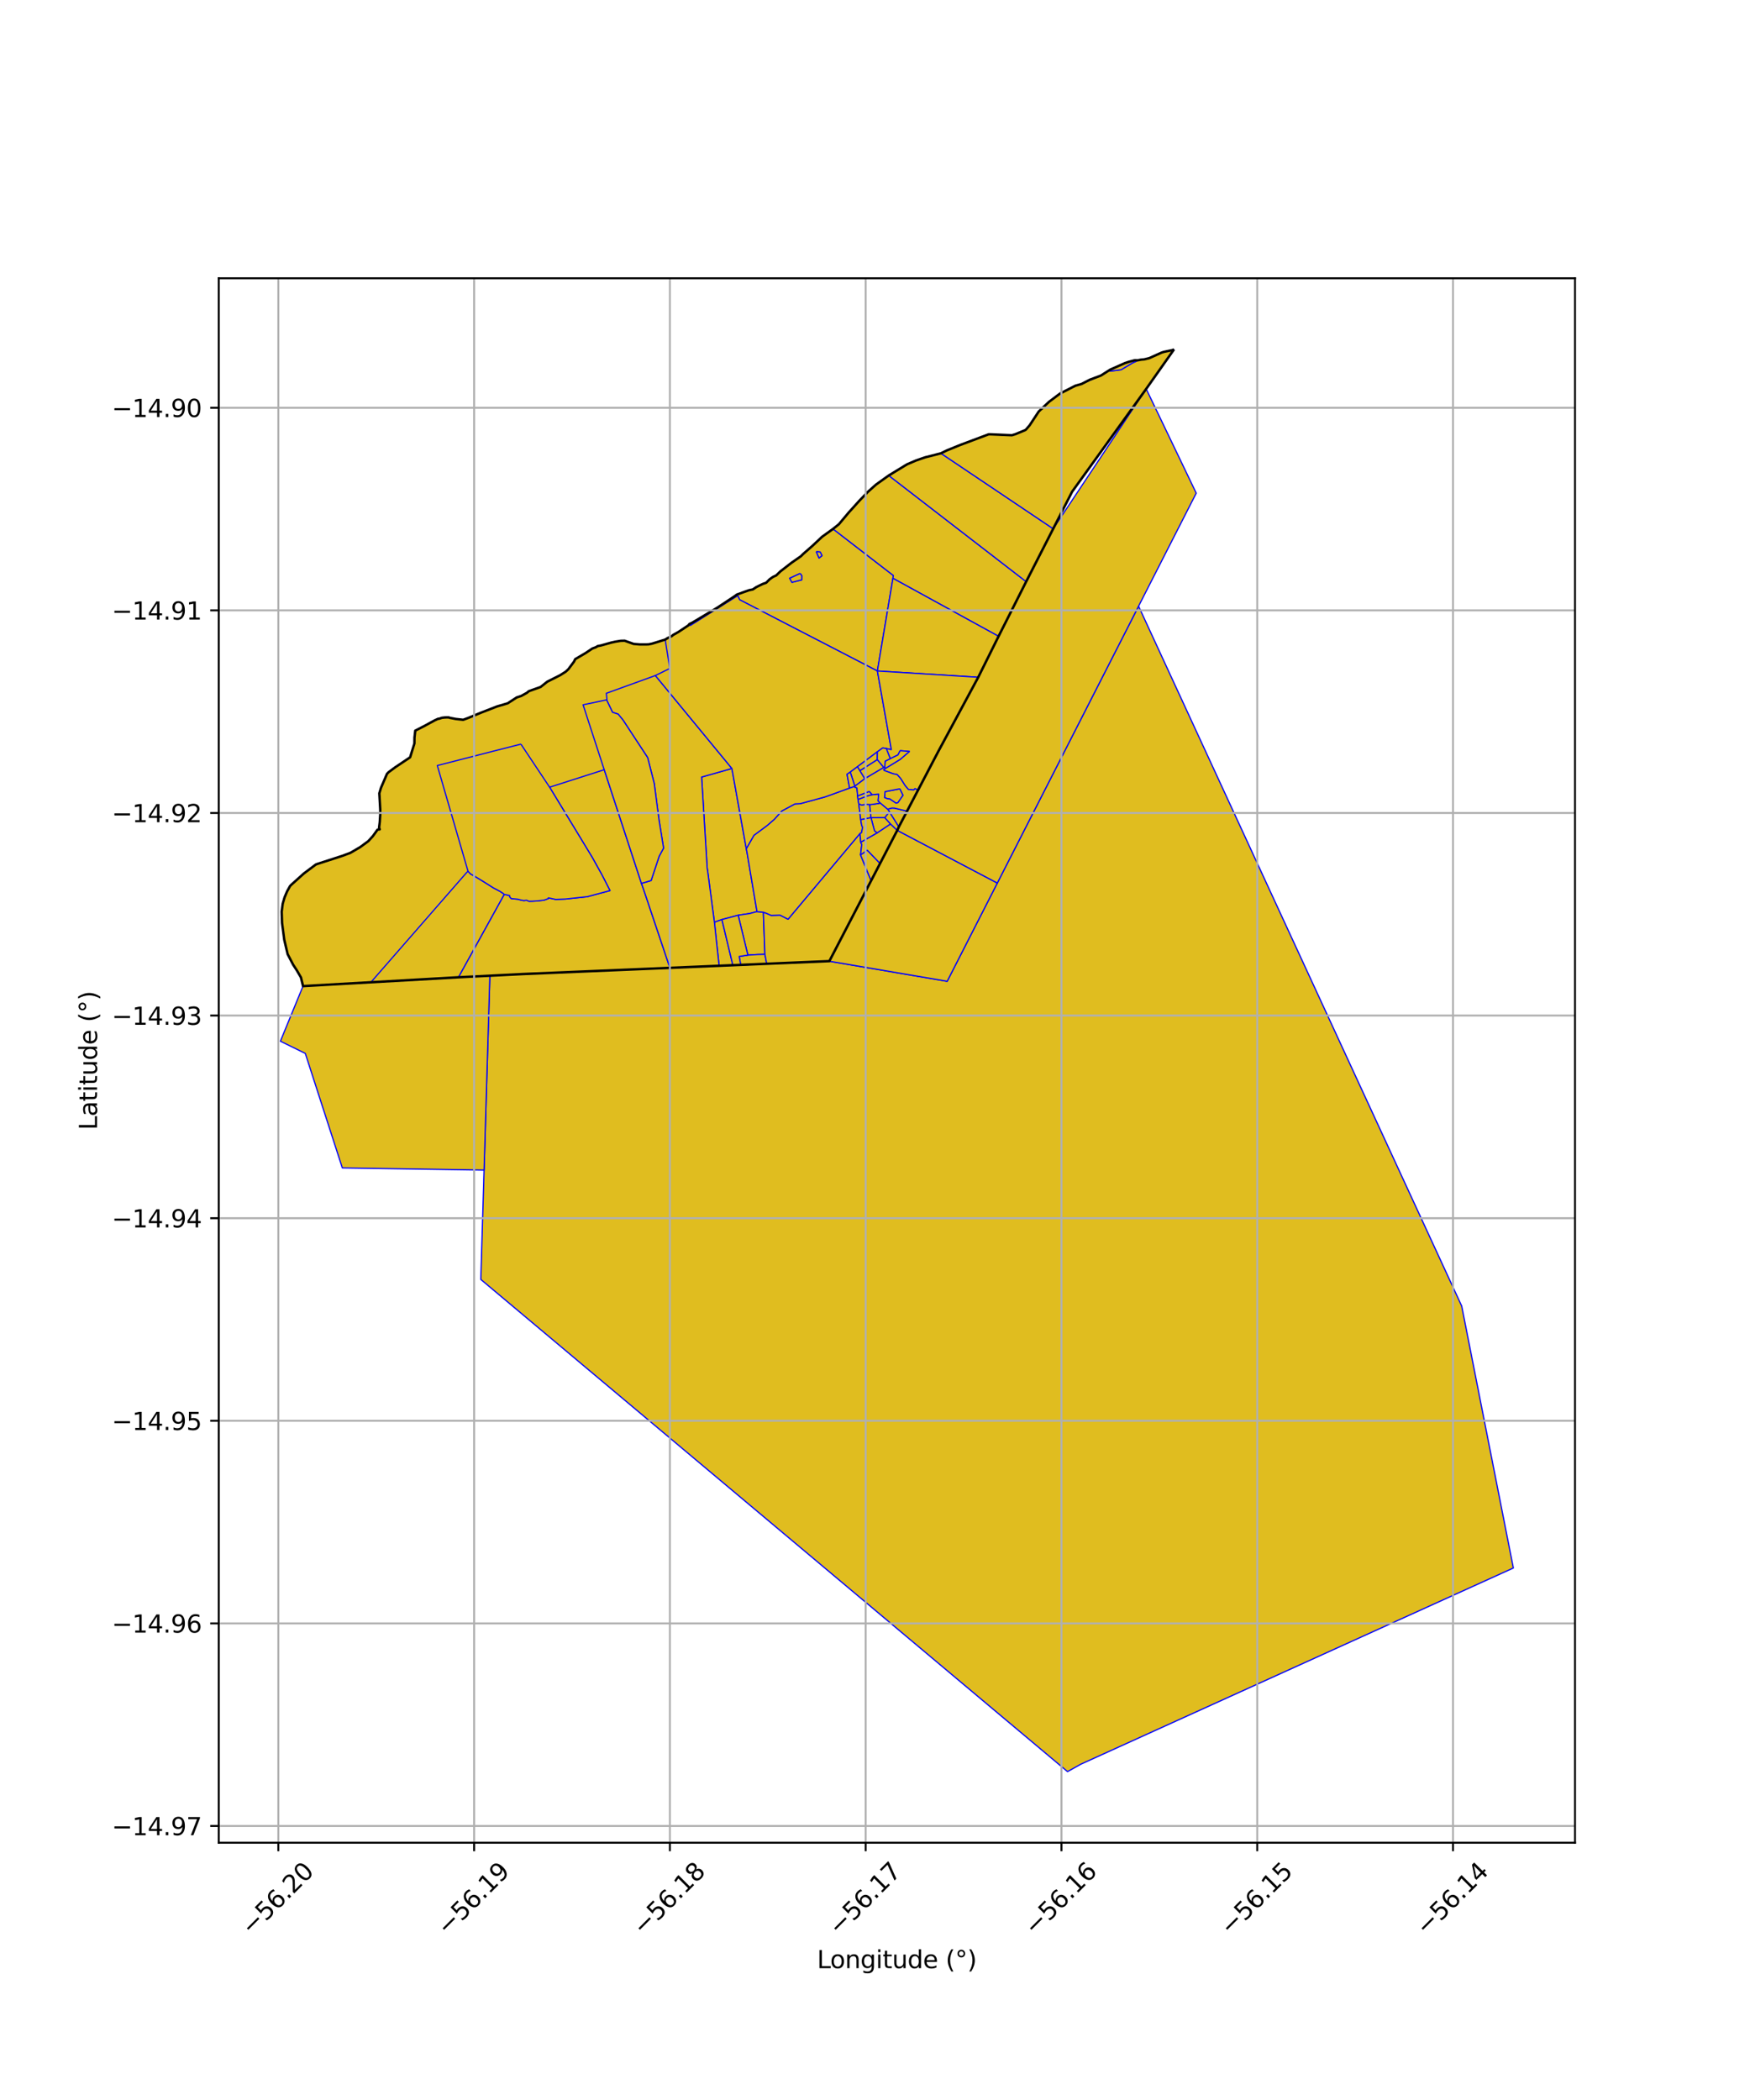 <?xml version="1.0" encoding="utf-8" standalone="no"?>
<!DOCTYPE svg PUBLIC "-//W3C//DTD SVG 1.1//EN"
  "http://www.w3.org/Graphics/SVG/1.1/DTD/svg11.dtd">
<svg xmlns:xlink="http://www.w3.org/1999/xlink" width="720pt" height="864pt" viewBox="0 0 720 864" xmlns="http://www.w3.org/2000/svg" version="1.1">
 <defs>
  <style type="text/css">*{stroke-linejoin: round; stroke-linecap: butt}</style>
 </defs>
 <g id="figure_1">
  <g id="patch_1">
   <path d="M 0 864 
L 720 864 
L 720 0 
L 0 0 
z
" style="fill: #ffffff"/>
  </g>
  <g id="axes_1">
   <g id="patch_2">
    <path d="M 90 758.154 
L 648 758.154 
L 648 114.486 
L 90 114.486 
z
" style="fill: #ffffff"/>
   </g>
   <g id="PatchCollection_1">
    <path d="M 483.039 143.744 
L 471.577 160.003 
L 441.1 202.3 
L 433.309 217.545 
L 422.195 239.306 
L 410.838 261.794 
L 402.472 278.644 
L 386.008 309.229 
L 377.642 325.102 
L 369.811 340.182 
L 369.153 341.637 
L 362.076 355.245 
L 358.693 361.753 
L 358.375 362.314 
L 341.225 395.434 
L 315.451 396.513 
L 315.438 396.502 
L 301.512 397.09 
L 295.849 397.34 
L 275.619 398.204 
L 215.106 400.751 
L 201.543 401.436 
L 188.646 402.084 
L 152.575 404.161 
L 124.672 405.715 
L 124.616 405.414 
L 123.882 402.434 
L 123.808 402.14 
L 122.136 399.262 
L 120.624 396.939 
L 118.492 392.975 
L 118.348 392.582 
L 116.952 386.631 
L 116.16 380.277 
L 116.044 379.715 
L 115.894 375.049 
L 116.321 371.786 
L 116.825 369.79 
L 117.084 369.188 
L 118.143 366.695 
L 119.331 364.555 
L 119.803 364.064 
L 125.009 359.38 
L 129.898 355.712 
L 130.373 355.511 
L 140.79 352.142 
L 144.165 350.882 
L 148.192 348.523 
L 151.508 346.089 
L 153.385 344.033 
L 155.33 341.336 
L 156.229 341.22 
L 155.97 340.49 
L 156.245 338.217 
L 156.46 334.757 
L 156.433 332.953 
L 156.066 326.391 
L 156.737 324.15 
L 159.212 318.394 
L 159.849 317.72 
L 162.069 316.007 
L 162.646 315.65 
L 168.728 311.584 
L 170.5 305.881 
L 170.527 303.482 
L 170.858 300.604 
L 174.324 298.828 
L 177.754 296.934 
L 178.819 296.39 
L 180.208 295.744 
L 180.759 295.684 
L 181.797 295.318 
L 183.077 295.176 
L 184.63 295.153 
L 184.997 295.318 
L 186.637 295.663 
L 187.503 295.799 
L 189.255 296.033 
L 190.575 296.137 
L 191.758 295.748 
L 192.711 295.35 
L 195.459 294.174 
L 197.804 293.248 
L 199.527 292.588 
L 203.921 290.874 
L 204.467 290.659 
L 208.871 289.36 
L 212.569 286.957 
L 214.476 286.324 
L 216.838 285.005 
L 217.532 284.391 
L 222.423 282.643 
L 225.16 280.462 
L 228.373 278.841 
L 230.453 277.801 
L 232.378 276.636 
L 232.713 276.37 
L 233.823 275.351 
L 234.329 274.652 
L 235.26 273.432 
L 236.146 272.232 
L 236.667 271.183 
L 238.121 270.329 
L 239.28 269.604 
L 240.927 268.68 
L 243.708 266.816 
L 245.078 266.316 
L 245.932 265.816 
L 247.232 265.568 
L 249.396 264.929 
L 251.497 264.376 
L 253.189 264.003 
L 255.388 263.649 
L 256.992 263.603 
L 259.046 264.376 
L 260.689 264.925 
L 263.253 265.135 
L 265.936 265.11 
L 266.696 265.121 
L 268.267 264.816 
L 270.424 264.114 
L 272.798 263.274 
L 273.682 263.142 
L 274.646 262.54 
L 276.443 261.685 
L 276.886 261.269 
L 279.085 260.025 
L 281.012 258.749 
L 283.193 257.307 
L 283.641 256.732 
L 284.896 256.133 
L 286.836 254.991 
L 288.915 253.799 
L 290.85 252.567 
L 292.598 251.569 
L 293.768 250.881 
L 295.204 249.957 
L 296.697 248.992 
L 298.088 248.096 
L 299.4 247.216 
L 300.948 246.174 
L 302.449 245.162 
L 303.136 244.634 
L 303.866 244.377 
L 304.962 243.93 
L 306.474 243.37 
L 308.068 242.856 
L 309.721 242.504 
L 311.209 241.524 
L 312.601 240.86 
L 313.8 240.256 
L 315.216 239.76 
L 316.635 238.345 
L 317.98 237.384 
L 319.324 236.762 
L 321.076 235.083 
L 323.135 233.492 
L 324.542 232.341 
L 325.69 231.505 
L 329.48 228.873 
L 330.492 227.872 
L 334.199 224.633 
L 338.262 220.822 
L 342.608 217.726 
L 342.724 217.61 
L 344.691 216.056 
L 345.129 215.695 
L 349.141 210.909 
L 353.652 205.915 
L 357.138 202.298 
L 360.385 199.397 
L 362.996 197.475 
L 365.643 195.629 
L 368.909 193.601 
L 373.14 191.059 
L 376.841 189.468 
L 380.661 188.146 
L 383.153 187.525 
L 386.856 186.488 
L 387.109 186.504 
L 389.492 185.339 
L 395.077 183.061 
L 400.096 181.169 
L 406.761 178.685 
L 407.569 178.692 
L 414.404 179.071 
L 416.315 179.067 
L 417.062 178.812 
L 417.722 178.648 
L 421.488 177.177 
L 421.784 176.964 
L 422.128 176.721 
L 423.605 174.998 
L 425.196 172.634 
L 427.373 169.298 
L 428.398 168.3 
L 431.595 165.315 
L 434.638 163.009 
L 435.461 162.453 
L 436.101 161.934 
L 442.429 158.7 
L 444.989 157.975 
L 448.334 156.245 
L 452.956 154.511 
L 453.974 153.897 
L 455.353 152.978 
L 456.747 152.087 
L 459.058 151.063 
L 460.855 150.23 
L 462.862 149.38 
L 464.399 148.868 
L 466.912 148.201 
L 468.1 148.234 
L 469.494 147.963 
L 470.785 147.854 
L 471.843 147.616 
L 472.342 147.511 
L 472.816 147.358 
L 474.067 146.77 
L 475.75 145.923 
L 477.235 145.325 
L 477.962 145.05 
L 478.813 144.779 
L 480.435 144.45 
L 482.326 144.045 
L 483.039 143.744 
" clip-path="url(#p0445cd0efb)" style="fill: #e0bd1f; stroke: #0000ff; stroke-width: 0.5"/>
    <path d="M 342.724 217.61 
L 367.542 236.773 
L 367.381 237.935 
L 360.975 276.062 
L 304.311 246.757 
L 303.512 245.095 
L 303.136 244.634 
L 303.866 244.377 
L 304.962 243.93 
L 306.474 243.37 
L 308.068 242.856 
L 309.721 242.504 
L 311.209 241.524 
L 312.601 240.86 
L 313.8 240.256 
L 315.216 239.76 
L 316.635 238.345 
L 317.98 237.384 
L 319.324 236.762 
L 321.076 235.083 
L 323.135 233.492 
L 324.542 232.341 
L 325.69 231.505 
L 329.48 228.873 
L 330.492 227.872 
L 334.199 224.633 
L 338.262 220.822 
L 342.608 217.726 
L 342.724 217.61 
M 329.207 235.942 
L 324.893 237.924 
L 325.833 239.579 
L 329.858 238.565 
L 329.876 236.875 
L 329.207 235.942 
M 335.841 226.967 
L 336.98 229.6 
L 338.198 228.606 
L 337.446 227.134 
L 335.841 226.967 
" clip-path="url(#p0445cd0efb)" style="fill: #e0bd1f; stroke: #0000ff; stroke-width: 0.5"/>
    <path d="M 301.122 316.171 
L 307.047 349.171 
L 307.235 350.208 
L 307.298 350.461 
L 311.448 375.065 
L 308.309 375.882 
L 303.704 376.554 
L 297.012 378.328 
L 293.927 379.437 
L 291.132 358.289 
L 290.944 357.146 
L 288.66 319.702 
L 301.122 316.171 
" clip-path="url(#p0445cd0efb)" style="fill: #e0bd1f; stroke: #0000ff; stroke-width: 0.5"/>
    <path d="M 297.012 378.328 
L 301.512 397.09 
L 295.849 397.34 
L 293.927 379.437 
L 297.012 378.328 
" clip-path="url(#p0445cd0efb)" style="fill: #e0bd1f; stroke: #0000ff; stroke-width: 0.5"/>
    <path d="M 192.561 358.47 
L 193.553 359.521 
L 195.886 360.864 
L 199.064 362.805 
L 202.943 365.259 
L 205.646 366.69 
L 207.273 367.755 
L 207.394 368.158 
L 188.646 402.084 
L 152.575 404.161 
L 191.881 359.111 
L 192.561 358.47 
" clip-path="url(#p0445cd0efb)" style="fill: #e0bd1f; stroke: #0000ff; stroke-width: 0.5"/>
    <path d="M 311.448 375.065 
L 314.064 375.32 
L 314.695 392.637 
L 313.026 392.688 
L 311.757 392.714 
L 307.696 392.971 
L 303.704 376.554 
L 308.309 375.882 
L 311.448 375.065 
" clip-path="url(#p0445cd0efb)" style="fill: #e0bd1f; stroke: #0000ff; stroke-width: 0.5"/>
    <path d="M 468.442 249.399 
L 601.38 537.327 
L 622.636 645.126 
L 444.664 725.853 
L 439.214 728.896 
L 197.82 526.4 
L 199.16 481.41 
L 201.543 401.436 
L 215.104 400.753 
L 275.619 398.222 
L 295.846 397.347 
L 304.812 397.115 
L 315.438 396.502 
L 341.209 395.471 
L 389.696 403.726 
L 410.321 363.307 
L 468.442 249.399 
" clip-path="url(#p0445cd0efb)" style="fill: #e0bd1f; stroke: #0000ff; stroke-width: 0.5"/>
    <path d="M 201.543 401.436 
L 199.16 481.41 
L 140.837 480.507 
L 125.605 433.411 
L 115.364 428.379 
L 124.669 405.72 
L 152.573 404.164 
L 188.646 402.084 
L 201.543 401.436 
" clip-path="url(#p0445cd0efb)" style="fill: #e0bd1f; stroke: #0000ff; stroke-width: 0.5"/>
    <path d="M 248.604 316.68 
L 263.906 363.446 
L 264.063 363.907 
L 264.163 364.138 
L 265.448 367.871 
L 275.619 398.204 
L 215.106 400.751 
L 201.543 401.436 
L 188.646 402.084 
L 207.394 368.158 
L 207.895 368.056 
L 209.683 368.457 
L 209.683 368.936 
L 210.329 369.7 
L 213.05 369.957 
L 214.088 370.24 
L 214.793 370.386 
L 215.5 370.531 
L 216.639 370.381 
L 217.646 370.807 
L 218.865 370.791 
L 220.658 370.691 
L 221.87 370.573 
L 223.864 370.332 
L 225.594 369.707 
L 225.596 369.388 
L 228.623 370.043 
L 232.628 369.885 
L 241.641 368.913 
L 250.969 366.414 
L 247.711 360.052 
L 243.69 352.802 
L 226.126 323.881 
L 248.604 316.68 
" clip-path="url(#p0445cd0efb)" style="fill: #e0bd1f; stroke: #0000ff; stroke-width: 0.5"/>
    <path d="M 269.636 277.935 
L 301.122 316.171 
L 288.66 319.702 
L 290.944 357.146 
L 291.132 358.289 
L 293.927 379.437 
L 295.849 397.34 
L 275.619 398.204 
L 265.448 367.871 
L 264.163 364.138 
L 264.063 363.907 
L 263.906 363.446 
L 267.891 362.277 
L 271.205 352.262 
L 273.013 348.933 
L 271.151 337.459 
L 269.171 322.344 
L 266.461 311.709 
L 256.312 296.242 
L 254.307 293.799 
L 252.012 293.065 
L 249.732 288.323 
L 249.711 287.908 
L 249.465 285.241 
L 269.636 277.935 
" clip-path="url(#p0445cd0efb)" style="fill: #e0bd1f; stroke: #0000ff; stroke-width: 0.5"/>
    <path d="M 314.695 392.637 
L 315.438 396.502 
L 304.756 397.095 
L 304.13 393.513 
L 307.696 392.971 
L 311.757 392.714 
L 313.026 392.688 
L 314.695 392.637 
" clip-path="url(#p0445cd0efb)" style="fill: #e0bd1f; stroke: #0000ff; stroke-width: 0.5"/>
    <path d="M 303.704 376.554 
L 307.696 392.971 
L 304.13 393.513 
L 304.756 397.095 
L 301.512 397.09 
L 297.012 378.328 
L 303.704 376.554 
" clip-path="url(#p0445cd0efb)" style="fill: #e0bd1f; stroke: #0000ff; stroke-width: 0.5"/>
    <path d="M 353.831 342.912 
L 354.135 346.529 
L 354.547 347.441 
L 354.059 351.725 
L 358.375 362.314 
L 341.225 395.434 
L 315.438 396.502 
L 314.695 392.637 
L 314.064 375.32 
L 315.096 375.665 
L 317.32 376.628 
L 320.913 376.501 
L 324.229 378.193 
L 353.831 342.912 
" clip-path="url(#p0445cd0efb)" style="fill: #e0bd1f; stroke: #0000ff; stroke-width: 0.5"/>
    <path d="M 351.705 323.486 
L 351.806 323.909 
L 352.56 324.164 
L 352.833 327.468 
L 353.019 328.915 
L 353.33 330.703 
L 354.122 337.253 
L 354.513 339.557 
L 354.898 340.393 
L 354.462 342.604 
L 353.831 342.912 
L 324.229 378.193 
L 320.913 376.501 
L 317.32 376.628 
L 315.096 375.665 
L 314.064 375.32 
L 311.448 375.065 
L 307.298 350.461 
L 307.235 350.208 
L 307.047 349.171 
L 310.198 343.653 
L 315.65 339.62 
L 318.593 337.059 
L 321.64 333.674 
L 322.363 333.264 
L 327.062 330.756 
L 329.185 330.663 
L 339.336 327.906 
L 339.889 327.718 
L 349.537 324.222 
L 351.705 323.486 
" clip-path="url(#p0445cd0efb)" style="fill: #e0bd1f; stroke: #0000ff; stroke-width: 0.5"/>
    <path d="M 303.136 244.634 
L 303.512 245.095 
L 283.997 257.374 
L 283.641 256.732 
L 284.896 256.133 
L 286.836 254.991 
L 288.915 253.799 
L 290.85 252.567 
L 292.598 251.569 
L 293.768 250.881 
L 295.204 249.957 
L 296.697 248.992 
L 298.088 248.096 
L 299.4 247.216 
L 300.948 246.174 
L 302.449 245.162 
L 303.136 244.634 
" clip-path="url(#p0445cd0efb)" style="fill: #e0bd1f; stroke: #0000ff; stroke-width: 0.5"/>
    <path d="M 329.207 235.942 
L 329.876 236.875 
L 329.858 238.565 
L 325.833 239.579 
L 324.893 237.924 
L 329.207 235.942 
" clip-path="url(#p0445cd0efb)" style="fill: #e0bd1f; stroke: #0000ff; stroke-width: 0.5"/>
    <path d="M 335.841 226.967 
L 337.446 227.134 
L 338.198 228.606 
L 336.98 229.6 
L 335.841 226.967 
" clip-path="url(#p0445cd0efb)" style="fill: #e0bd1f; stroke: #0000ff; stroke-width: 0.5"/>
    <path d="M 369.153 341.637 
L 410.321 363.307 
L 389.696 403.726 
L 341.209 395.471 
L 358.615 361.916 
L 358.693 361.753 
L 362.076 355.245 
L 369.153 341.637 
" clip-path="url(#p0445cd0efb)" style="fill: #e0bd1f; stroke: #0000ff; stroke-width: 0.5"/>
    <path d="M 365.643 195.629 
L 422.195 239.306 
L 410.838 261.794 
L 367.381 237.935 
L 367.542 236.773 
L 342.724 217.61 
L 344.691 216.056 
L 345.129 215.695 
L 349.141 210.909 
L 353.652 205.915 
L 357.138 202.298 
L 360.385 199.397 
L 362.996 197.475 
L 365.643 195.629 
" clip-path="url(#p0445cd0efb)" style="fill: #e0bd1f; stroke: #0000ff; stroke-width: 0.5"/>
    <path d="M 367.381 237.935 
L 410.838 261.794 
L 402.472 278.644 
L 360.975 276.062 
L 367.381 237.935 
" clip-path="url(#p0445cd0efb)" style="fill: #e0bd1f; stroke: #0000ff; stroke-width: 0.5"/>
    <path d="M 386.856 186.488 
L 387.109 186.504 
L 433.309 217.545 
L 422.195 239.306 
L 365.643 195.629 
L 368.909 193.601 
L 373.14 191.059 
L 376.841 189.468 
L 380.661 188.146 
L 383.153 187.525 
L 386.856 186.488 
" clip-path="url(#p0445cd0efb)" style="fill: #e0bd1f; stroke: #0000ff; stroke-width: 0.5"/>
    <path d="M 471.577 160.003 
L 492.164 202.902 
L 468.442 249.399 
L 410.321 363.307 
L 369.153 341.637 
L 386.008 309.236 
L 402.47 278.658 
L 410.838 261.794 
L 422.195 239.306 
L 433.309 217.545 
L 471.577 160.003 
" clip-path="url(#p0445cd0efb)" style="fill: #e0bd1f; stroke: #0000ff; stroke-width: 0.5"/>
    <path d="M 483.039 143.744 
L 471.577 160.003 
L 441.1 202.3 
L 433.309 217.545 
L 387.109 186.504 
L 389.492 185.339 
L 395.077 183.061 
L 406.761 178.685 
L 407.569 178.692 
L 414.404 179.071 
L 416.315 179.067 
L 417.062 178.812 
L 417.722 178.648 
L 421.488 177.177 
L 421.784 176.964 
L 422.128 176.721 
L 423.605 174.998 
L 425.196 172.634 
L 427.373 169.298 
L 428.398 168.3 
L 431.595 165.315 
L 434.638 163.009 
L 436.101 161.934 
L 442.429 158.7 
L 444.989 157.975 
L 452.956 154.511 
L 453.974 153.897 
L 455.353 152.978 
L 456.747 152.087 
L 456.653 152.712 
L 461.284 152.105 
L 466.043 149.271 
L 467.619 148.588 
L 466.912 148.201 
L 468.1 148.234 
L 469.494 147.963 
L 470.785 147.854 
L 471.843 147.616 
L 472.342 147.511 
L 472.816 147.358 
L 474.067 146.77 
L 475.75 145.923 
L 477.235 145.325 
L 477.962 145.05 
L 478.813 144.779 
L 480.435 144.45 
L 482.326 144.045 
L 483.039 143.744 
" clip-path="url(#p0445cd0efb)" style="fill: #e0bd1f; stroke: #0000ff; stroke-width: 0.5"/>
    <path d="M 466.912 148.201 
L 467.619 148.588 
L 466.043 149.271 
L 461.284 152.105 
L 456.653 152.712 
L 456.747 152.087 
L 459.058 151.063 
L 460.855 150.23 
L 462.862 149.38 
L 464.399 148.868 
L 466.912 148.201 
" clip-path="url(#p0445cd0efb)" style="fill: #e0bd1f; stroke: #0000ff; stroke-width: 0.5"/>
    <path d="M 214.319 306.154 
L 226.126 323.881 
L 243.69 352.802 
L 247.711 360.052 
L 250.969 366.414 
L 241.641 368.913 
L 232.628 369.885 
L 228.623 370.043 
L 225.596 369.388 
L 225.594 369.707 
L 223.864 370.332 
L 221.87 370.573 
L 220.658 370.691 
L 218.865 370.791 
L 217.646 370.807 
L 216.639 370.381 
L 215.5 370.531 
L 214.793 370.386 
L 214.088 370.24 
L 213.05 369.957 
L 210.329 369.7 
L 209.683 368.936 
L 209.683 368.457 
L 207.895 368.056 
L 207.394 368.158 
L 207.273 367.755 
L 205.646 366.69 
L 202.943 365.259 
L 199.064 362.805 
L 195.886 360.864 
L 193.553 359.521 
L 192.561 358.47 
L 179.92 314.969 
L 202.342 309.208 
L 214.319 306.154 
" clip-path="url(#p0445cd0efb)" style="fill: #e0bd1f; stroke: #0000ff; stroke-width: 0.5"/>
    <path d="M 356.822 349.792 
L 362.076 355.245 
L 358.693 361.753 
L 358.375 362.314 
L 354.059 351.725 
L 356.822 349.792 
" clip-path="url(#p0445cd0efb)" style="fill: #e0bd1f; stroke: #0000ff; stroke-width: 0.5"/>
    <path d="M 366.379 338.988 
L 369.153 341.637 
L 362.076 355.245 
L 356.822 349.792 
L 354.059 351.725 
L 354.547 347.441 
L 354.135 346.529 
L 354.853 346.094 
L 360.845 342.679 
L 366.379 338.988 
" clip-path="url(#p0445cd0efb)" style="fill: #e0bd1f; stroke: #0000ff; stroke-width: 0.5"/>
    <path d="M 303.512 245.095 
L 304.311 246.757 
L 360.975 276.062 
L 366.721 308.423 
L 364.647 307.967 
L 363.186 307.71 
L 360.984 309.306 
L 352.795 315.432 
L 349.826 317.657 
L 348.492 318.558 
L 349.537 324.222 
L 339.889 327.718 
L 339.336 327.906 
L 329.185 330.663 
L 327.062 330.756 
L 322.363 333.264 
L 321.64 333.674 
L 318.593 337.059 
L 315.65 339.62 
L 310.198 343.653 
L 307.047 349.171 
L 301.122 316.171 
L 269.636 277.935 
L 275.568 275.025 
L 273.682 263.142 
L 274.646 262.54 
L 276.443 261.685 
L 276.886 261.269 
L 279.085 260.025 
L 281.012 258.749 
L 283.193 257.307 
L 283.641 256.732 
L 283.997 257.374 
L 303.512 245.095 
" clip-path="url(#p0445cd0efb)" style="fill: #e0bd1f; stroke: #0000ff; stroke-width: 0.5"/>
    <path d="M 364.003 336.378 
L 366.379 338.988 
L 360.845 342.679 
L 359.785 341.829 
L 358.355 336.406 
L 364.003 336.378 
" clip-path="url(#p0445cd0efb)" style="fill: #e0bd1f; stroke: #0000ff; stroke-width: 0.5"/>
    <path d="M 365.94 333.979 
L 369.811 340.182 
L 369.153 341.637 
L 366.379 338.988 
L 364.003 336.378 
L 365.94 333.979 
" clip-path="url(#p0445cd0efb)" style="fill: #e0bd1f; stroke: #0000ff; stroke-width: 0.5"/>
    <path d="M 366.882 332.451 
L 367.914 332.463 
L 373.105 333.708 
L 369.811 340.182 
L 365.94 333.979 
L 365.209 332.921 
L 366.882 332.451 
" clip-path="url(#p0445cd0efb)" style="fill: #e0bd1f; stroke: #0000ff; stroke-width: 0.5"/>
    <path d="M 353.33 330.703 
L 354.478 331.226 
L 356.033 330.941 
L 357.787 331.011 
L 358.355 336.406 
L 354.122 337.253 
L 353.33 330.703 
" clip-path="url(#p0445cd0efb)" style="fill: #e0bd1f; stroke: #0000ff; stroke-width: 0.5"/>
    <path d="M 361.989 330.217 
L 365.209 332.921 
L 365.94 333.979 
L 364.003 336.378 
L 358.355 336.406 
L 357.787 331.011 
L 358.248 331.032 
L 361.729 330.529 
L 361.989 330.217 
" clip-path="url(#p0445cd0efb)" style="fill: #e0bd1f; stroke: #0000ff; stroke-width: 0.5"/>
    <path d="M 361.51 326.695 
L 361.282 329.508 
L 361.989 330.217 
L 361.729 330.529 
L 358.248 331.032 
L 357.787 331.011 
L 356.033 330.941 
L 354.478 331.226 
L 353.33 330.703 
L 353.019 328.915 
L 356.355 327.626 
L 357.968 327.139 
L 358.894 326.959 
L 361.51 326.695 
" clip-path="url(#p0445cd0efb)" style="fill: #e0bd1f; stroke: #0000ff; stroke-width: 0.5"/>
    <path d="M 370.245 324.527 
L 371.545 327.197 
L 369.442 330.237 
L 368.661 330.464 
L 366.065 328.725 
L 365.148 328.633 
L 363.933 328.156 
L 364.126 325.699 
L 370.245 324.527 
" clip-path="url(#p0445cd0efb)" style="fill: #e0bd1f; stroke: #0000ff; stroke-width: 0.5"/>
    <path d="M 357.641 325.63 
L 358.894 326.959 
L 357.968 327.139 
L 356.355 327.626 
L 353.019 328.915 
L 352.833 327.468 
L 357.641 325.63 
" clip-path="url(#p0445cd0efb)" style="fill: #e0bd1f; stroke: #0000ff; stroke-width: 0.5"/>
    <path d="M 360.975 276.062 
L 402.472 278.644 
L 386.008 309.229 
L 377.642 325.102 
L 376.465 324.458 
L 375.957 325.014 
L 373.718 324.798 
L 372.38 323.208 
L 370.529 320.292 
L 369.115 318.697 
L 367.361 318.317 
L 363.79 317.004 
L 363.555 316.641 
L 364.242 316.155 
L 370.362 312.436 
L 374.156 309.167 
L 370.355 308.847 
L 369.446 310.618 
L 366.269 312.135 
L 364.647 307.967 
L 366.721 308.423 
L 360.975 276.062 
" clip-path="url(#p0445cd0efb)" style="fill: #e0bd1f; stroke: #0000ff; stroke-width: 0.5"/>
    <path d="M 352.795 315.432 
L 353.826 317.102 
L 355.813 320.374 
L 351.705 323.486 
L 349.826 317.657 
L 352.795 315.432 
" clip-path="url(#p0445cd0efb)" style="fill: #e0bd1f; stroke: #0000ff; stroke-width: 0.5"/>
    <path d="M 360.984 309.306 
L 360.93 312.566 
L 353.826 317.102 
L 352.795 315.432 
L 360.984 309.306 
" clip-path="url(#p0445cd0efb)" style="fill: #e0bd1f; stroke: #0000ff; stroke-width: 0.5"/>
    <path d="M 370.355 308.847 
L 374.156 309.167 
L 370.362 312.436 
L 364.242 316.155 
L 363.998 315.724 
L 364.191 313.152 
L 366.269 312.135 
L 369.446 310.618 
L 370.355 308.847 
" clip-path="url(#p0445cd0efb)" style="fill: #e0bd1f; stroke: #0000ff; stroke-width: 0.5"/>
    <path d="M 363.186 307.71 
L 364.647 307.967 
L 366.269 312.135 
L 364.191 313.152 
L 363.998 315.724 
L 363.595 315.775 
L 360.93 312.566 
L 360.984 309.306 
L 363.186 307.71 
" clip-path="url(#p0445cd0efb)" style="fill: #e0bd1f; stroke: #0000ff; stroke-width: 0.5"/>
    <path d="M 360.93 312.566 
L 363.595 315.775 
L 355.813 320.374 
L 353.826 317.102 
L 360.93 312.566 
" clip-path="url(#p0445cd0efb)" style="fill: #e0bd1f; stroke: #0000ff; stroke-width: 0.5"/>
    <path d="M 349.826 317.657 
L 351.705 323.486 
L 349.537 324.222 
L 348.492 318.558 
L 349.826 317.657 
" clip-path="url(#p0445cd0efb)" style="fill: #e0bd1f; stroke: #0000ff; stroke-width: 0.5"/>
    <path d="M 358.355 336.406 
L 359.785 341.829 
L 360.845 342.679 
L 354.853 346.094 
L 354.135 346.529 
L 353.831 342.912 
L 354.462 342.604 
L 354.898 340.393 
L 354.513 339.557 
L 354.122 337.253 
L 358.355 336.406 
" clip-path="url(#p0445cd0efb)" style="fill: #e0bd1f; stroke: #0000ff; stroke-width: 0.5"/>
    <path d="M 249.711 287.908 
L 249.732 288.323 
L 252.012 293.065 
L 254.307 293.799 
L 256.312 296.242 
L 266.461 311.709 
L 269.171 322.344 
L 271.151 337.459 
L 273.013 348.933 
L 271.205 352.262 
L 267.891 362.277 
L 263.906 363.446 
L 248.604 316.68 
L 248.474 316.34 
L 239.896 289.987 
L 249.711 287.908 
" clip-path="url(#p0445cd0efb)" style="fill: #e0bd1f; stroke: #0000ff; stroke-width: 0.5"/>
    <path d="M 363.998 315.724 
L 364.242 316.155 
L 363.555 316.641 
L 363.79 317.004 
L 367.361 318.317 
L 369.115 318.697 
L 370.529 320.292 
L 372.38 323.208 
L 373.718 324.798 
L 375.957 325.014 
L 376.465 324.458 
L 377.642 325.102 
L 373.105 333.708 
L 367.914 332.463 
L 366.882 332.451 
L 365.209 332.921 
L 361.989 330.217 
L 361.282 329.508 
L 361.51 326.695 
L 358.894 326.959 
L 357.641 325.63 
L 352.833 327.468 
L 352.56 324.164 
L 351.806 323.909 
L 351.705 323.486 
L 355.813 320.374 
L 363.595 315.775 
L 363.998 315.724 
M 370.245 324.527 
L 364.126 325.699 
L 363.933 328.156 
L 365.148 328.633 
L 366.065 328.725 
L 368.661 330.464 
L 369.442 330.237 
L 371.545 327.197 
L 370.245 324.527 
" clip-path="url(#p0445cd0efb)" style="fill: #e0bd1f; stroke: #0000ff; stroke-width: 0.5"/>
   </g>
   <g id="PatchCollection_2">
    <path d="M 483.039 143.744 
L 471.577 160.003 
L 441.1 202.3 
L 422.195 239.306 
L 410.838 261.794 
L 402.472 278.644 
L 386.008 309.229 
L 369.811 340.182 
L 369.153 341.637 
L 341.225 395.434 
L 215.106 400.751 
L 188.646 402.084 
L 124.672 405.715 
L 124.616 405.414 
L 123.808 402.14 
L 122.136 399.262 
L 120.624 396.939 
L 118.348 392.582 
L 116.952 386.631 
L 116.044 379.715 
L 115.894 375.049 
L 116.321 371.786 
L 117.084 369.188 
L 118.143 366.695 
L 119.331 364.555 
L 119.803 364.064 
L 125.009 359.38 
L 129.898 355.712 
L 130.373 355.511 
L 140.79 352.142 
L 144.165 350.882 
L 148.192 348.523 
L 151.508 346.089 
L 153.385 344.033 
L 155.33 341.336 
L 156.229 341.22 
L 155.97 340.49 
L 156.245 338.217 
L 156.46 334.757 
L 156.433 332.953 
L 156.066 326.391 
L 156.737 324.15 
L 159.212 318.394 
L 159.849 317.72 
L 162.646 315.65 
L 168.728 311.584 
L 170.5 305.881 
L 170.527 303.482 
L 170.858 300.604 
L 174.324 298.828 
L 178.819 296.39 
L 180.208 295.744 
L 180.759 295.684 
L 181.797 295.318 
L 183.077 295.176 
L 184.63 295.153 
L 184.997 295.318 
L 187.503 295.799 
L 190.575 296.137 
L 192.711 295.35 
L 197.804 293.248 
L 204.467 290.659 
L 208.871 289.36 
L 212.569 286.957 
L 214.476 286.324 
L 216.838 285.005 
L 217.532 284.391 
L 222.423 282.643 
L 225.16 280.462 
L 230.453 277.801 
L 232.713 276.37 
L 233.823 275.351 
L 236.146 272.232 
L 236.667 271.183 
L 240.927 268.68 
L 243.708 266.816 
L 245.078 266.316 
L 245.932 265.816 
L 247.232 265.568 
L 251.497 264.376 
L 253.189 264.003 
L 255.388 263.649 
L 256.992 263.603 
L 260.689 264.925 
L 263.253 265.135 
L 266.696 265.121 
L 268.267 264.816 
L 273.682 263.142 
L 274.646 262.54 
L 276.443 261.685 
L 276.886 261.269 
L 279.085 260.025 
L 283.193 257.307 
L 283.641 256.732 
L 284.896 256.133 
L 295.204 249.957 
L 302.449 245.162 
L 303.136 244.634 
L 308.068 242.856 
L 309.721 242.504 
L 311.209 241.524 
L 313.8 240.256 
L 315.216 239.76 
L 316.635 238.345 
L 317.98 237.384 
L 319.324 236.762 
L 321.076 235.083 
L 325.69 231.505 
L 329.48 228.873 
L 330.492 227.872 
L 334.199 224.633 
L 338.262 220.822 
L 342.724 217.61 
L 345.129 215.695 
L 349.141 210.909 
L 353.652 205.915 
L 357.138 202.298 
L 360.385 199.397 
L 365.643 195.629 
L 373.14 191.059 
L 376.841 189.468 
L 380.661 188.146 
L 383.153 187.525 
L 387.109 186.504 
L 389.492 185.339 
L 395.077 183.061 
L 406.761 178.685 
L 407.569 178.692 
L 416.315 179.067 
L 417.722 178.648 
L 421.784 176.964 
L 422.128 176.721 
L 423.605 174.998 
L 427.373 169.298 
L 431.595 165.315 
L 436.101 161.934 
L 442.429 158.7 
L 444.989 157.975 
L 448.334 156.245 
L 452.956 154.511 
L 455.353 152.978 
L 456.747 152.087 
L 462.862 149.38 
L 464.399 148.868 
L 466.912 148.201 
L 468.1 148.234 
L 469.494 147.963 
L 470.785 147.854 
L 472.816 147.358 
L 477.962 145.05 
L 478.813 144.779 
L 482.326 144.045 
L 483.039 143.744 
L 483.039 143.744 
" clip-path="url(#p0445cd0efb)" style="fill: none; stroke: #000000"/>
   </g>
   <g id="matplotlib.axis_1">
    <g id="xtick_1">
     <g id="line2d_1">
      <path d="M 114.513 758.154 
L 114.513 114.486 
" clip-path="url(#p0445cd0efb)" style="fill: none; stroke: #b0b0b0; stroke-width: 0.8; stroke-linecap: square"/>
     </g>
     <g id="line2d_2">
      <defs>
       <path id="ma273e466e7" d="M 0 0 
L 0 3.5 
" style="stroke: #000000; stroke-width: 0.8"/>
      </defs>
      <g>
       <use xlink:href="#ma273e466e7" x="114.513" y="758.154" style="stroke: #000000; stroke-width: 0.8"/>
      </g>
     </g>
     <g id="text_1">
      <!-- −56.20 -->
      <g transform="translate(103.38 796.695) rotate(-45) scale(0.1 -0.1)">
       <defs>
        <path id="DejaVuSans-2212" d="M 678 2272 
L 4684 2272 
L 4684 1741 
L 678 1741 
L 678 2272 
z
" transform="scale(0.016)"/>
        <path id="DejaVuSans-35" d="M 691 4666 
L 3169 4666 
L 3169 4134 
L 1269 4134 
L 1269 2991 
Q 1406 3038 1543 3061 
Q 1681 3084 1819 3084 
Q 2600 3084 3056 2656 
Q 3513 2228 3513 1497 
Q 3513 744 3044 326 
Q 2575 -91 1722 -91 
Q 1428 -91 1123 -41 
Q 819 9 494 109 
L 494 744 
Q 775 591 1075 516 
Q 1375 441 1709 441 
Q 2250 441 2565 725 
Q 2881 1009 2881 1497 
Q 2881 1984 2565 2268 
Q 2250 2553 1709 2553 
Q 1456 2553 1204 2497 
Q 953 2441 691 2322 
L 691 4666 
z
" transform="scale(0.016)"/>
        <path id="DejaVuSans-36" d="M 2113 2584 
Q 1688 2584 1439 2293 
Q 1191 2003 1191 1497 
Q 1191 994 1439 701 
Q 1688 409 2113 409 
Q 2538 409 2786 701 
Q 3034 994 3034 1497 
Q 3034 2003 2786 2293 
Q 2538 2584 2113 2584 
z
M 3366 4563 
L 3366 3988 
Q 3128 4100 2886 4159 
Q 2644 4219 2406 4219 
Q 1781 4219 1451 3797 
Q 1122 3375 1075 2522 
Q 1259 2794 1537 2939 
Q 1816 3084 2150 3084 
Q 2853 3084 3261 2657 
Q 3669 2231 3669 1497 
Q 3669 778 3244 343 
Q 2819 -91 2113 -91 
Q 1303 -91 875 529 
Q 447 1150 447 2328 
Q 447 3434 972 4092 
Q 1497 4750 2381 4750 
Q 2619 4750 2861 4703 
Q 3103 4656 3366 4563 
z
" transform="scale(0.016)"/>
        <path id="DejaVuSans-2e" d="M 684 794 
L 1344 794 
L 1344 0 
L 684 0 
L 684 794 
z
" transform="scale(0.016)"/>
        <path id="DejaVuSans-32" d="M 1228 531 
L 3431 531 
L 3431 0 
L 469 0 
L 469 531 
Q 828 903 1448 1529 
Q 2069 2156 2228 2338 
Q 2531 2678 2651 2914 
Q 2772 3150 2772 3378 
Q 2772 3750 2511 3984 
Q 2250 4219 1831 4219 
Q 1534 4219 1204 4116 
Q 875 4013 500 3803 
L 500 4441 
Q 881 4594 1212 4672 
Q 1544 4750 1819 4750 
Q 2544 4750 2975 4387 
Q 3406 4025 3406 3419 
Q 3406 3131 3298 2873 
Q 3191 2616 2906 2266 
Q 2828 2175 2409 1742 
Q 1991 1309 1228 531 
z
" transform="scale(0.016)"/>
        <path id="DejaVuSans-30" d="M 2034 4250 
Q 1547 4250 1301 3770 
Q 1056 3291 1056 2328 
Q 1056 1369 1301 889 
Q 1547 409 2034 409 
Q 2525 409 2770 889 
Q 3016 1369 3016 2328 
Q 3016 3291 2770 3770 
Q 2525 4250 2034 4250 
z
M 2034 4750 
Q 2819 4750 3233 4129 
Q 3647 3509 3647 2328 
Q 3647 1150 3233 529 
Q 2819 -91 2034 -91 
Q 1250 -91 836 529 
Q 422 1150 422 2328 
Q 422 3509 836 4129 
Q 1250 4750 2034 4750 
z
" transform="scale(0.016)"/>
       </defs>
       <use xlink:href="#DejaVuSans-2212"/>
       <use xlink:href="#DejaVuSans-35" transform="translate(83.789 0)"/>
       <use xlink:href="#DejaVuSans-36" transform="translate(147.412 0)"/>
       <use xlink:href="#DejaVuSans-2e" transform="translate(211.035 0)"/>
       <use xlink:href="#DejaVuSans-32" transform="translate(242.822 0)"/>
       <use xlink:href="#DejaVuSans-30" transform="translate(306.445 0)"/>
      </g>
     </g>
    </g>
    <g id="xtick_2">
     <g id="line2d_3">
      <path d="M 195.063 758.154 
L 195.063 114.486 
" clip-path="url(#p0445cd0efb)" style="fill: none; stroke: #b0b0b0; stroke-width: 0.8; stroke-linecap: square"/>
     </g>
     <g id="line2d_4">
      <g>
       <use xlink:href="#ma273e466e7" x="195.063" y="758.154" style="stroke: #000000; stroke-width: 0.8"/>
      </g>
     </g>
     <g id="text_2">
      <!-- −56.19 -->
      <g transform="translate(183.93 796.695) rotate(-45) scale(0.1 -0.1)">
       <defs>
        <path id="DejaVuSans-31" d="M 794 531 
L 1825 531 
L 1825 4091 
L 703 3866 
L 703 4441 
L 1819 4666 
L 2450 4666 
L 2450 531 
L 3481 531 
L 3481 0 
L 794 0 
L 794 531 
z
" transform="scale(0.016)"/>
        <path id="DejaVuSans-39" d="M 703 97 
L 703 672 
Q 941 559 1184 500 
Q 1428 441 1663 441 
Q 2288 441 2617 861 
Q 2947 1281 2994 2138 
Q 2813 1869 2534 1725 
Q 2256 1581 1919 1581 
Q 1219 1581 811 2004 
Q 403 2428 403 3163 
Q 403 3881 828 4315 
Q 1253 4750 1959 4750 
Q 2769 4750 3195 4129 
Q 3622 3509 3622 2328 
Q 3622 1225 3098 567 
Q 2575 -91 1691 -91 
Q 1453 -91 1209 -44 
Q 966 3 703 97 
z
M 1959 2075 
Q 2384 2075 2632 2365 
Q 2881 2656 2881 3163 
Q 2881 3666 2632 3958 
Q 2384 4250 1959 4250 
Q 1534 4250 1286 3958 
Q 1038 3666 1038 3163 
Q 1038 2656 1286 2365 
Q 1534 2075 1959 2075 
z
" transform="scale(0.016)"/>
       </defs>
       <use xlink:href="#DejaVuSans-2212"/>
       <use xlink:href="#DejaVuSans-35" transform="translate(83.789 0)"/>
       <use xlink:href="#DejaVuSans-36" transform="translate(147.412 0)"/>
       <use xlink:href="#DejaVuSans-2e" transform="translate(211.035 0)"/>
       <use xlink:href="#DejaVuSans-31" transform="translate(242.822 0)"/>
       <use xlink:href="#DejaVuSans-39" transform="translate(306.445 0)"/>
      </g>
     </g>
    </g>
    <g id="xtick_3">
     <g id="line2d_5">
      <path d="M 275.613 758.154 
L 275.613 114.486 
" clip-path="url(#p0445cd0efb)" style="fill: none; stroke: #b0b0b0; stroke-width: 0.8; stroke-linecap: square"/>
     </g>
     <g id="line2d_6">
      <g>
       <use xlink:href="#ma273e466e7" x="275.613" y="758.154" style="stroke: #000000; stroke-width: 0.8"/>
      </g>
     </g>
     <g id="text_3">
      <!-- −56.18 -->
      <g transform="translate(264.48 796.695) rotate(-45) scale(0.1 -0.1)">
       <defs>
        <path id="DejaVuSans-38" d="M 2034 2216 
Q 1584 2216 1326 1975 
Q 1069 1734 1069 1313 
Q 1069 891 1326 650 
Q 1584 409 2034 409 
Q 2484 409 2743 651 
Q 3003 894 3003 1313 
Q 3003 1734 2745 1975 
Q 2488 2216 2034 2216 
z
M 1403 2484 
Q 997 2584 770 2862 
Q 544 3141 544 3541 
Q 544 4100 942 4425 
Q 1341 4750 2034 4750 
Q 2731 4750 3128 4425 
Q 3525 4100 3525 3541 
Q 3525 3141 3298 2862 
Q 3072 2584 2669 2484 
Q 3125 2378 3379 2068 
Q 3634 1759 3634 1313 
Q 3634 634 3220 271 
Q 2806 -91 2034 -91 
Q 1263 -91 848 271 
Q 434 634 434 1313 
Q 434 1759 690 2068 
Q 947 2378 1403 2484 
z
M 1172 3481 
Q 1172 3119 1398 2916 
Q 1625 2713 2034 2713 
Q 2441 2713 2670 2916 
Q 2900 3119 2900 3481 
Q 2900 3844 2670 4047 
Q 2441 4250 2034 4250 
Q 1625 4250 1398 4047 
Q 1172 3844 1172 3481 
z
" transform="scale(0.016)"/>
       </defs>
       <use xlink:href="#DejaVuSans-2212"/>
       <use xlink:href="#DejaVuSans-35" transform="translate(83.789 0)"/>
       <use xlink:href="#DejaVuSans-36" transform="translate(147.412 0)"/>
       <use xlink:href="#DejaVuSans-2e" transform="translate(211.035 0)"/>
       <use xlink:href="#DejaVuSans-31" transform="translate(242.822 0)"/>
       <use xlink:href="#DejaVuSans-38" transform="translate(306.445 0)"/>
      </g>
     </g>
    </g>
    <g id="xtick_4">
     <g id="line2d_7">
      <path d="M 356.162 758.154 
L 356.162 114.486 
" clip-path="url(#p0445cd0efb)" style="fill: none; stroke: #b0b0b0; stroke-width: 0.8; stroke-linecap: square"/>
     </g>
     <g id="line2d_8">
      <g>
       <use xlink:href="#ma273e466e7" x="356.162" y="758.154" style="stroke: #000000; stroke-width: 0.8"/>
      </g>
     </g>
     <g id="text_4">
      <!-- −56.17 -->
      <g transform="translate(345.029 796.695) rotate(-45) scale(0.1 -0.1)">
       <defs>
        <path id="DejaVuSans-37" d="M 525 4666 
L 3525 4666 
L 3525 4397 
L 1831 0 
L 1172 0 
L 2766 4134 
L 525 4134 
L 525 4666 
z
" transform="scale(0.016)"/>
       </defs>
       <use xlink:href="#DejaVuSans-2212"/>
       <use xlink:href="#DejaVuSans-35" transform="translate(83.789 0)"/>
       <use xlink:href="#DejaVuSans-36" transform="translate(147.412 0)"/>
       <use xlink:href="#DejaVuSans-2e" transform="translate(211.035 0)"/>
       <use xlink:href="#DejaVuSans-31" transform="translate(242.822 0)"/>
       <use xlink:href="#DejaVuSans-37" transform="translate(306.445 0)"/>
      </g>
     </g>
    </g>
    <g id="xtick_5">
     <g id="line2d_9">
      <path d="M 436.712 758.154 
L 436.712 114.486 
" clip-path="url(#p0445cd0efb)" style="fill: none; stroke: #b0b0b0; stroke-width: 0.8; stroke-linecap: square"/>
     </g>
     <g id="line2d_10">
      <g>
       <use xlink:href="#ma273e466e7" x="436.712" y="758.154" style="stroke: #000000; stroke-width: 0.8"/>
      </g>
     </g>
     <g id="text_5">
      <!-- −56.16 -->
      <g transform="translate(425.579 796.695) rotate(-45) scale(0.1 -0.1)">
       <use xlink:href="#DejaVuSans-2212"/>
       <use xlink:href="#DejaVuSans-35" transform="translate(83.789 0)"/>
       <use xlink:href="#DejaVuSans-36" transform="translate(147.412 0)"/>
       <use xlink:href="#DejaVuSans-2e" transform="translate(211.035 0)"/>
       <use xlink:href="#DejaVuSans-31" transform="translate(242.822 0)"/>
       <use xlink:href="#DejaVuSans-36" transform="translate(306.445 0)"/>
      </g>
     </g>
    </g>
    <g id="xtick_6">
     <g id="line2d_11">
      <path d="M 517.262 758.154 
L 517.262 114.486 
" clip-path="url(#p0445cd0efb)" style="fill: none; stroke: #b0b0b0; stroke-width: 0.8; stroke-linecap: square"/>
     </g>
     <g id="line2d_12">
      <g>
       <use xlink:href="#ma273e466e7" x="517.262" y="758.154" style="stroke: #000000; stroke-width: 0.8"/>
      </g>
     </g>
     <g id="text_6">
      <!-- −56.15 -->
      <g transform="translate(506.129 796.695) rotate(-45) scale(0.1 -0.1)">
       <use xlink:href="#DejaVuSans-2212"/>
       <use xlink:href="#DejaVuSans-35" transform="translate(83.789 0)"/>
       <use xlink:href="#DejaVuSans-36" transform="translate(147.412 0)"/>
       <use xlink:href="#DejaVuSans-2e" transform="translate(211.035 0)"/>
       <use xlink:href="#DejaVuSans-31" transform="translate(242.822 0)"/>
       <use xlink:href="#DejaVuSans-35" transform="translate(306.445 0)"/>
      </g>
     </g>
    </g>
    <g id="xtick_7">
     <g id="line2d_13">
      <path d="M 597.811 758.154 
L 597.811 114.486 
" clip-path="url(#p0445cd0efb)" style="fill: none; stroke: #b0b0b0; stroke-width: 0.8; stroke-linecap: square"/>
     </g>
     <g id="line2d_14">
      <g>
       <use xlink:href="#ma273e466e7" x="597.811" y="758.154" style="stroke: #000000; stroke-width: 0.8"/>
      </g>
     </g>
     <g id="text_7">
      <!-- −56.14 -->
      <g transform="translate(586.678 796.695) rotate(-45) scale(0.1 -0.1)">
       <defs>
        <path id="DejaVuSans-34" d="M 2419 4116 
L 825 1625 
L 2419 1625 
L 2419 4116 
z
M 2253 4666 
L 3047 4666 
L 3047 1625 
L 3713 1625 
L 3713 1100 
L 3047 1100 
L 3047 0 
L 2419 0 
L 2419 1100 
L 313 1100 
L 313 1709 
L 2253 4666 
z
" transform="scale(0.016)"/>
       </defs>
       <use xlink:href="#DejaVuSans-2212"/>
       <use xlink:href="#DejaVuSans-35" transform="translate(83.789 0)"/>
       <use xlink:href="#DejaVuSans-36" transform="translate(147.412 0)"/>
       <use xlink:href="#DejaVuSans-2e" transform="translate(211.035 0)"/>
       <use xlink:href="#DejaVuSans-31" transform="translate(242.822 0)"/>
       <use xlink:href="#DejaVuSans-34" transform="translate(306.445 0)"/>
      </g>
     </g>
    </g>
    <g id="text_8">
     <!-- Longitude (°) -->
     <g transform="translate(336.14 809.764) scale(0.1 -0.1)">
      <defs>
       <path id="DejaVuSans-4c" d="M 628 4666 
L 1259 4666 
L 1259 531 
L 3531 531 
L 3531 0 
L 628 0 
L 628 4666 
z
" transform="scale(0.016)"/>
       <path id="DejaVuSans-6f" d="M 1959 3097 
Q 1497 3097 1228 2736 
Q 959 2375 959 1747 
Q 959 1119 1226 758 
Q 1494 397 1959 397 
Q 2419 397 2687 759 
Q 2956 1122 2956 1747 
Q 2956 2369 2687 2733 
Q 2419 3097 1959 3097 
z
M 1959 3584 
Q 2709 3584 3137 3096 
Q 3566 2609 3566 1747 
Q 3566 888 3137 398 
Q 2709 -91 1959 -91 
Q 1206 -91 779 398 
Q 353 888 353 1747 
Q 353 2609 779 3096 
Q 1206 3584 1959 3584 
z
" transform="scale(0.016)"/>
       <path id="DejaVuSans-6e" d="M 3513 2113 
L 3513 0 
L 2938 0 
L 2938 2094 
Q 2938 2591 2744 2837 
Q 2550 3084 2163 3084 
Q 1697 3084 1428 2787 
Q 1159 2491 1159 1978 
L 1159 0 
L 581 0 
L 581 3500 
L 1159 3500 
L 1159 2956 
Q 1366 3272 1645 3428 
Q 1925 3584 2291 3584 
Q 2894 3584 3203 3211 
Q 3513 2838 3513 2113 
z
" transform="scale(0.016)"/>
       <path id="DejaVuSans-67" d="M 2906 1791 
Q 2906 2416 2648 2759 
Q 2391 3103 1925 3103 
Q 1463 3103 1205 2759 
Q 947 2416 947 1791 
Q 947 1169 1205 825 
Q 1463 481 1925 481 
Q 2391 481 2648 825 
Q 2906 1169 2906 1791 
z
M 3481 434 
Q 3481 -459 3084 -895 
Q 2688 -1331 1869 -1331 
Q 1566 -1331 1297 -1286 
Q 1028 -1241 775 -1147 
L 775 -588 
Q 1028 -725 1275 -790 
Q 1522 -856 1778 -856 
Q 2344 -856 2625 -561 
Q 2906 -266 2906 331 
L 2906 616 
Q 2728 306 2450 153 
Q 2172 0 1784 0 
Q 1141 0 747 490 
Q 353 981 353 1791 
Q 353 2603 747 3093 
Q 1141 3584 1784 3584 
Q 2172 3584 2450 3431 
Q 2728 3278 2906 2969 
L 2906 3500 
L 3481 3500 
L 3481 434 
z
" transform="scale(0.016)"/>
       <path id="DejaVuSans-69" d="M 603 3500 
L 1178 3500 
L 1178 0 
L 603 0 
L 603 3500 
z
M 603 4863 
L 1178 4863 
L 1178 4134 
L 603 4134 
L 603 4863 
z
" transform="scale(0.016)"/>
       <path id="DejaVuSans-74" d="M 1172 4494 
L 1172 3500 
L 2356 3500 
L 2356 3053 
L 1172 3053 
L 1172 1153 
Q 1172 725 1289 603 
Q 1406 481 1766 481 
L 2356 481 
L 2356 0 
L 1766 0 
Q 1100 0 847 248 
Q 594 497 594 1153 
L 594 3053 
L 172 3053 
L 172 3500 
L 594 3500 
L 594 4494 
L 1172 4494 
z
" transform="scale(0.016)"/>
       <path id="DejaVuSans-75" d="M 544 1381 
L 544 3500 
L 1119 3500 
L 1119 1403 
Q 1119 906 1312 657 
Q 1506 409 1894 409 
Q 2359 409 2629 706 
Q 2900 1003 2900 1516 
L 2900 3500 
L 3475 3500 
L 3475 0 
L 2900 0 
L 2900 538 
Q 2691 219 2414 64 
Q 2138 -91 1772 -91 
Q 1169 -91 856 284 
Q 544 659 544 1381 
z
M 1991 3584 
L 1991 3584 
z
" transform="scale(0.016)"/>
       <path id="DejaVuSans-64" d="M 2906 2969 
L 2906 4863 
L 3481 4863 
L 3481 0 
L 2906 0 
L 2906 525 
Q 2725 213 2448 61 
Q 2172 -91 1784 -91 
Q 1150 -91 751 415 
Q 353 922 353 1747 
Q 353 2572 751 3078 
Q 1150 3584 1784 3584 
Q 2172 3584 2448 3432 
Q 2725 3281 2906 2969 
z
M 947 1747 
Q 947 1113 1208 752 
Q 1469 391 1925 391 
Q 2381 391 2643 752 
Q 2906 1113 2906 1747 
Q 2906 2381 2643 2742 
Q 2381 3103 1925 3103 
Q 1469 3103 1208 2742 
Q 947 2381 947 1747 
z
" transform="scale(0.016)"/>
       <path id="DejaVuSans-65" d="M 3597 1894 
L 3597 1613 
L 953 1613 
Q 991 1019 1311 708 
Q 1631 397 2203 397 
Q 2534 397 2845 478 
Q 3156 559 3463 722 
L 3463 178 
Q 3153 47 2828 -22 
Q 2503 -91 2169 -91 
Q 1331 -91 842 396 
Q 353 884 353 1716 
Q 353 2575 817 3079 
Q 1281 3584 2069 3584 
Q 2775 3584 3186 3129 
Q 3597 2675 3597 1894 
z
M 3022 2063 
Q 3016 2534 2758 2815 
Q 2500 3097 2075 3097 
Q 1594 3097 1305 2825 
Q 1016 2553 972 2059 
L 3022 2063 
z
" transform="scale(0.016)"/>
       <path id="DejaVuSans-20" transform="scale(0.016)"/>
       <path id="DejaVuSans-28" d="M 1984 4856 
Q 1566 4138 1362 3434 
Q 1159 2731 1159 2009 
Q 1159 1288 1364 580 
Q 1569 -128 1984 -844 
L 1484 -844 
Q 1016 -109 783 600 
Q 550 1309 550 2009 
Q 550 2706 781 3412 
Q 1013 4119 1484 4856 
L 1984 4856 
z
" transform="scale(0.016)"/>
       <path id="DejaVuSans-b0" d="M 1600 4347 
Q 1350 4347 1178 4173 
Q 1006 4000 1006 3750 
Q 1006 3503 1178 3333 
Q 1350 3163 1600 3163 
Q 1850 3163 2022 3333 
Q 2194 3503 2194 3750 
Q 2194 3997 2020 4172 
Q 1847 4347 1600 4347 
z
M 1600 4750 
Q 1800 4750 1984 4673 
Q 2169 4597 2303 4453 
Q 2447 4313 2519 4134 
Q 2591 3956 2591 3750 
Q 2591 3338 2302 3052 
Q 2013 2766 1594 2766 
Q 1172 2766 890 3047 
Q 609 3328 609 3750 
Q 609 4169 896 4459 
Q 1184 4750 1600 4750 
z
" transform="scale(0.016)"/>
       <path id="DejaVuSans-29" d="M 513 4856 
L 1013 4856 
Q 1481 4119 1714 3412 
Q 1947 2706 1947 2009 
Q 1947 1309 1714 600 
Q 1481 -109 1013 -844 
L 513 -844 
Q 928 -128 1133 580 
Q 1338 1288 1338 2009 
Q 1338 2731 1133 3434 
Q 928 4138 513 4856 
z
" transform="scale(0.016)"/>
      </defs>
      <use xlink:href="#DejaVuSans-4c"/>
      <use xlink:href="#DejaVuSans-6f" transform="translate(53.963 0)"/>
      <use xlink:href="#DejaVuSans-6e" transform="translate(115.145 0)"/>
      <use xlink:href="#DejaVuSans-67" transform="translate(178.523 0)"/>
      <use xlink:href="#DejaVuSans-69" transform="translate(242 0)"/>
      <use xlink:href="#DejaVuSans-74" transform="translate(269.783 0)"/>
      <use xlink:href="#DejaVuSans-75" transform="translate(308.992 0)"/>
      <use xlink:href="#DejaVuSans-64" transform="translate(372.371 0)"/>
      <use xlink:href="#DejaVuSans-65" transform="translate(435.848 0)"/>
      <use xlink:href="#DejaVuSans-20" transform="translate(497.371 0)"/>
      <use xlink:href="#DejaVuSans-28" transform="translate(529.158 0)"/>
      <use xlink:href="#DejaVuSans-b0" transform="translate(568.172 0)"/>
      <use xlink:href="#DejaVuSans-29" transform="translate(618.172 0)"/>
     </g>
    </g>
   </g>
   <g id="matplotlib.axis_2">
    <g id="ytick_1">
     <g id="line2d_15">
      <path d="M 90 751.263 
L 648 751.263 
" clip-path="url(#p0445cd0efb)" style="fill: none; stroke: #b0b0b0; stroke-width: 0.8; stroke-linecap: square"/>
     </g>
     <g id="line2d_16">
      <defs>
       <path id="mc0d0d066f5" d="M 0 0 
L -3.5 0 
" style="stroke: #000000; stroke-width: 0.8"/>
      </defs>
      <g>
       <use xlink:href="#mc0d0d066f5" x="90" y="751.263" style="stroke: #000000; stroke-width: 0.8"/>
      </g>
     </g>
     <g id="text_9">
      <!-- −14.97 -->
      <g transform="translate(45.992 755.063) scale(0.1 -0.1)">
       <use xlink:href="#DejaVuSans-2212"/>
       <use xlink:href="#DejaVuSans-31" transform="translate(83.789 0)"/>
       <use xlink:href="#DejaVuSans-34" transform="translate(147.412 0)"/>
       <use xlink:href="#DejaVuSans-2e" transform="translate(211.035 0)"/>
       <use xlink:href="#DejaVuSans-39" transform="translate(242.822 0)"/>
       <use xlink:href="#DejaVuSans-37" transform="translate(306.445 0)"/>
      </g>
     </g>
    </g>
    <g id="ytick_2">
     <g id="line2d_17">
      <path d="M 90 667.906 
L 648 667.906 
" clip-path="url(#p0445cd0efb)" style="fill: none; stroke: #b0b0b0; stroke-width: 0.8; stroke-linecap: square"/>
     </g>
     <g id="line2d_18">
      <g>
       <use xlink:href="#mc0d0d066f5" x="90" y="667.906" style="stroke: #000000; stroke-width: 0.8"/>
      </g>
     </g>
     <g id="text_10">
      <!-- −14.96 -->
      <g transform="translate(45.992 671.705) scale(0.1 -0.1)">
       <use xlink:href="#DejaVuSans-2212"/>
       <use xlink:href="#DejaVuSans-31" transform="translate(83.789 0)"/>
       <use xlink:href="#DejaVuSans-34" transform="translate(147.412 0)"/>
       <use xlink:href="#DejaVuSans-2e" transform="translate(211.035 0)"/>
       <use xlink:href="#DejaVuSans-39" transform="translate(242.822 0)"/>
       <use xlink:href="#DejaVuSans-36" transform="translate(306.445 0)"/>
      </g>
     </g>
    </g>
    <g id="ytick_3">
     <g id="line2d_19">
      <path d="M 90 584.549 
L 648 584.549 
" clip-path="url(#p0445cd0efb)" style="fill: none; stroke: #b0b0b0; stroke-width: 0.8; stroke-linecap: square"/>
     </g>
     <g id="line2d_20">
      <g>
       <use xlink:href="#mc0d0d066f5" x="90" y="584.549" style="stroke: #000000; stroke-width: 0.8"/>
      </g>
     </g>
     <g id="text_11">
      <!-- −14.95 -->
      <g transform="translate(45.992 588.348) scale(0.1 -0.1)">
       <use xlink:href="#DejaVuSans-2212"/>
       <use xlink:href="#DejaVuSans-31" transform="translate(83.789 0)"/>
       <use xlink:href="#DejaVuSans-34" transform="translate(147.412 0)"/>
       <use xlink:href="#DejaVuSans-2e" transform="translate(211.035 0)"/>
       <use xlink:href="#DejaVuSans-39" transform="translate(242.822 0)"/>
       <use xlink:href="#DejaVuSans-35" transform="translate(306.445 0)"/>
      </g>
     </g>
    </g>
    <g id="ytick_4">
     <g id="line2d_21">
      <path d="M 90 501.192 
L 648 501.192 
" clip-path="url(#p0445cd0efb)" style="fill: none; stroke: #b0b0b0; stroke-width: 0.8; stroke-linecap: square"/>
     </g>
     <g id="line2d_22">
      <g>
       <use xlink:href="#mc0d0d066f5" x="90" y="501.192" style="stroke: #000000; stroke-width: 0.8"/>
      </g>
     </g>
     <g id="text_12">
      <!-- −14.94 -->
      <g transform="translate(45.992 504.991) scale(0.1 -0.1)">
       <use xlink:href="#DejaVuSans-2212"/>
       <use xlink:href="#DejaVuSans-31" transform="translate(83.789 0)"/>
       <use xlink:href="#DejaVuSans-34" transform="translate(147.412 0)"/>
       <use xlink:href="#DejaVuSans-2e" transform="translate(211.035 0)"/>
       <use xlink:href="#DejaVuSans-39" transform="translate(242.822 0)"/>
       <use xlink:href="#DejaVuSans-34" transform="translate(306.445 0)"/>
      </g>
     </g>
    </g>
    <g id="ytick_5">
     <g id="line2d_23">
      <path d="M 90 417.834 
L 648 417.834 
" clip-path="url(#p0445cd0efb)" style="fill: none; stroke: #b0b0b0; stroke-width: 0.8; stroke-linecap: square"/>
     </g>
     <g id="line2d_24">
      <g>
       <use xlink:href="#mc0d0d066f5" x="90" y="417.834" style="stroke: #000000; stroke-width: 0.8"/>
      </g>
     </g>
     <g id="text_13">
      <!-- −14.93 -->
      <g transform="translate(45.992 421.634) scale(0.1 -0.1)">
       <defs>
        <path id="DejaVuSans-33" d="M 2597 2516 
Q 3050 2419 3304 2112 
Q 3559 1806 3559 1356 
Q 3559 666 3084 287 
Q 2609 -91 1734 -91 
Q 1441 -91 1130 -33 
Q 819 25 488 141 
L 488 750 
Q 750 597 1062 519 
Q 1375 441 1716 441 
Q 2309 441 2620 675 
Q 2931 909 2931 1356 
Q 2931 1769 2642 2001 
Q 2353 2234 1838 2234 
L 1294 2234 
L 1294 2753 
L 1863 2753 
Q 2328 2753 2575 2939 
Q 2822 3125 2822 3475 
Q 2822 3834 2567 4026 
Q 2313 4219 1838 4219 
Q 1578 4219 1281 4162 
Q 984 4106 628 3988 
L 628 4550 
Q 988 4650 1302 4700 
Q 1616 4750 1894 4750 
Q 2613 4750 3031 4423 
Q 3450 4097 3450 3541 
Q 3450 3153 3228 2886 
Q 3006 2619 2597 2516 
z
" transform="scale(0.016)"/>
       </defs>
       <use xlink:href="#DejaVuSans-2212"/>
       <use xlink:href="#DejaVuSans-31" transform="translate(83.789 0)"/>
       <use xlink:href="#DejaVuSans-34" transform="translate(147.412 0)"/>
       <use xlink:href="#DejaVuSans-2e" transform="translate(211.035 0)"/>
       <use xlink:href="#DejaVuSans-39" transform="translate(242.822 0)"/>
       <use xlink:href="#DejaVuSans-33" transform="translate(306.445 0)"/>
      </g>
     </g>
    </g>
    <g id="ytick_6">
     <g id="line2d_25">
      <path d="M 90 334.477 
L 648 334.477 
" clip-path="url(#p0445cd0efb)" style="fill: none; stroke: #b0b0b0; stroke-width: 0.8; stroke-linecap: square"/>
     </g>
     <g id="line2d_26">
      <g>
       <use xlink:href="#mc0d0d066f5" x="90" y="334.477" style="stroke: #000000; stroke-width: 0.8"/>
      </g>
     </g>
     <g id="text_14">
      <!-- −14.92 -->
      <g transform="translate(45.992 338.276) scale(0.1 -0.1)">
       <use xlink:href="#DejaVuSans-2212"/>
       <use xlink:href="#DejaVuSans-31" transform="translate(83.789 0)"/>
       <use xlink:href="#DejaVuSans-34" transform="translate(147.412 0)"/>
       <use xlink:href="#DejaVuSans-2e" transform="translate(211.035 0)"/>
       <use xlink:href="#DejaVuSans-39" transform="translate(242.822 0)"/>
       <use xlink:href="#DejaVuSans-32" transform="translate(306.445 0)"/>
      </g>
     </g>
    </g>
    <g id="ytick_7">
     <g id="line2d_27">
      <path d="M 90 251.12 
L 648 251.12 
" clip-path="url(#p0445cd0efb)" style="fill: none; stroke: #b0b0b0; stroke-width: 0.8; stroke-linecap: square"/>
     </g>
     <g id="line2d_28">
      <g>
       <use xlink:href="#mc0d0d066f5" x="90" y="251.12" style="stroke: #000000; stroke-width: 0.8"/>
      </g>
     </g>
     <g id="text_15">
      <!-- −14.91 -->
      <g transform="translate(45.992 254.919) scale(0.1 -0.1)">
       <use xlink:href="#DejaVuSans-2212"/>
       <use xlink:href="#DejaVuSans-31" transform="translate(83.789 0)"/>
       <use xlink:href="#DejaVuSans-34" transform="translate(147.412 0)"/>
       <use xlink:href="#DejaVuSans-2e" transform="translate(211.035 0)"/>
       <use xlink:href="#DejaVuSans-39" transform="translate(242.822 0)"/>
       <use xlink:href="#DejaVuSans-31" transform="translate(306.445 0)"/>
      </g>
     </g>
    </g>
    <g id="ytick_8">
     <g id="line2d_29">
      <path d="M 90 167.763 
L 648 167.763 
" clip-path="url(#p0445cd0efb)" style="fill: none; stroke: #b0b0b0; stroke-width: 0.8; stroke-linecap: square"/>
     </g>
     <g id="line2d_30">
      <g>
       <use xlink:href="#mc0d0d066f5" x="90" y="167.763" style="stroke: #000000; stroke-width: 0.8"/>
      </g>
     </g>
     <g id="text_16">
      <!-- −14.90 -->
      <g transform="translate(45.992 171.562) scale(0.1 -0.1)">
       <use xlink:href="#DejaVuSans-2212"/>
       <use xlink:href="#DejaVuSans-31" transform="translate(83.789 0)"/>
       <use xlink:href="#DejaVuSans-34" transform="translate(147.412 0)"/>
       <use xlink:href="#DejaVuSans-2e" transform="translate(211.035 0)"/>
       <use xlink:href="#DejaVuSans-39" transform="translate(242.822 0)"/>
       <use xlink:href="#DejaVuSans-30" transform="translate(306.445 0)"/>
      </g>
     </g>
    </g>
    <g id="text_17">
     <!-- Latitude (°) -->
     <g transform="translate(39.913 464.89) rotate(-90) scale(0.1 -0.1)">
      <defs>
       <path id="DejaVuSans-61" d="M 2194 1759 
Q 1497 1759 1228 1600 
Q 959 1441 959 1056 
Q 959 750 1161 570 
Q 1363 391 1709 391 
Q 2188 391 2477 730 
Q 2766 1069 2766 1631 
L 2766 1759 
L 2194 1759 
z
M 3341 1997 
L 3341 0 
L 2766 0 
L 2766 531 
Q 2569 213 2275 61 
Q 1981 -91 1556 -91 
Q 1019 -91 701 211 
Q 384 513 384 1019 
Q 384 1609 779 1909 
Q 1175 2209 1959 2209 
L 2766 2209 
L 2766 2266 
Q 2766 2663 2505 2880 
Q 2244 3097 1772 3097 
Q 1472 3097 1187 3025 
Q 903 2953 641 2809 
L 641 3341 
Q 956 3463 1253 3523 
Q 1550 3584 1831 3584 
Q 2591 3584 2966 3190 
Q 3341 2797 3341 1997 
z
" transform="scale(0.016)"/>
      </defs>
      <use xlink:href="#DejaVuSans-4c"/>
      <use xlink:href="#DejaVuSans-61" transform="translate(55.713 0)"/>
      <use xlink:href="#DejaVuSans-74" transform="translate(116.992 0)"/>
      <use xlink:href="#DejaVuSans-69" transform="translate(156.201 0)"/>
      <use xlink:href="#DejaVuSans-74" transform="translate(183.984 0)"/>
      <use xlink:href="#DejaVuSans-75" transform="translate(223.193 0)"/>
      <use xlink:href="#DejaVuSans-64" transform="translate(286.572 0)"/>
      <use xlink:href="#DejaVuSans-65" transform="translate(350.049 0)"/>
      <use xlink:href="#DejaVuSans-20" transform="translate(411.572 0)"/>
      <use xlink:href="#DejaVuSans-28" transform="translate(443.359 0)"/>
      <use xlink:href="#DejaVuSans-b0" transform="translate(482.373 0)"/>
      <use xlink:href="#DejaVuSans-29" transform="translate(532.373 0)"/>
     </g>
    </g>
   </g>
   <g id="patch_3">
    <path d="M 90 758.154 
L 90 114.486 
" style="fill: none; stroke: #000000; stroke-width: 0.8; stroke-linejoin: miter; stroke-linecap: square"/>
   </g>
   <g id="patch_4">
    <path d="M 648 758.154 
L 648 114.486 
" style="fill: none; stroke: #000000; stroke-width: 0.8; stroke-linejoin: miter; stroke-linecap: square"/>
   </g>
   <g id="patch_5">
    <path d="M 90 758.154 
L 648 758.154 
" style="fill: none; stroke: #000000; stroke-width: 0.8; stroke-linejoin: miter; stroke-linecap: square"/>
   </g>
   <g id="patch_6">
    <path d="M 90 114.486 
L 648 114.486 
" style="fill: none; stroke: #000000; stroke-width: 0.8; stroke-linejoin: miter; stroke-linecap: square"/>
   </g>
   <g id="legend_1">
    <g id="patch_7">
     <path d="M 279.837 926.179 
L 458.163 926.179 
Q 460.163 926.179 460.163 924.179 
L 460.163 893.887 
Q 460.163 891.887 458.163 891.887 
L 279.837 891.887 
Q 277.837 891.887 277.837 893.887 
L 277.837 924.179 
Q 277.837 926.179 279.837 926.179 
z
" style="fill: #ffffff; opacity: 0.8; stroke: #cccccc; stroke-linejoin: miter"/>
    </g>
    <g id="text_18">
     <!-- Legenda -->
     <g transform="translate(343.281 905.005) scale(0.12 -0.12)">
      <use xlink:href="#DejaVuSans-4c"/>
      <use xlink:href="#DejaVuSans-65" transform="translate(53.963 0)"/>
      <use xlink:href="#DejaVuSans-67" transform="translate(115.486 0)"/>
      <use xlink:href="#DejaVuSans-65" transform="translate(178.963 0)"/>
      <use xlink:href="#DejaVuSans-6e" transform="translate(240.486 0)"/>
      <use xlink:href="#DejaVuSans-64" transform="translate(303.865 0)"/>
      <use xlink:href="#DejaVuSans-61" transform="translate(367.342 0)"/>
     </g>
    </g>
    <g id="patch_8">
     <path style="fill: none; stroke: #000000; stroke-linejoin: miter"/>
    </g>
    <g id="text_19">
     <!-- Gleba Federal -->
     <g transform="translate(309.837 920.099) scale(0.1 -0.1)">
      <defs>
       <path id="DejaVuSans-47" d="M 3809 666 
L 3809 1919 
L 2778 1919 
L 2778 2438 
L 4434 2438 
L 4434 434 
Q 4069 175 3628 42 
Q 3188 -91 2688 -91 
Q 1594 -91 976 548 
Q 359 1188 359 2328 
Q 359 3472 976 4111 
Q 1594 4750 2688 4750 
Q 3144 4750 3555 4637 
Q 3966 4525 4313 4306 
L 4313 3634 
Q 3963 3931 3569 4081 
Q 3175 4231 2741 4231 
Q 1884 4231 1454 3753 
Q 1025 3275 1025 2328 
Q 1025 1384 1454 906 
Q 1884 428 2741 428 
Q 3075 428 3337 486 
Q 3600 544 3809 666 
z
" transform="scale(0.016)"/>
       <path id="DejaVuSans-6c" d="M 603 4863 
L 1178 4863 
L 1178 0 
L 603 0 
L 603 4863 
z
" transform="scale(0.016)"/>
       <path id="DejaVuSans-62" d="M 3116 1747 
Q 3116 2381 2855 2742 
Q 2594 3103 2138 3103 
Q 1681 3103 1420 2742 
Q 1159 2381 1159 1747 
Q 1159 1113 1420 752 
Q 1681 391 2138 391 
Q 2594 391 2855 752 
Q 3116 1113 3116 1747 
z
M 1159 2969 
Q 1341 3281 1617 3432 
Q 1894 3584 2278 3584 
Q 2916 3584 3314 3078 
Q 3713 2572 3713 1747 
Q 3713 922 3314 415 
Q 2916 -91 2278 -91 
Q 1894 -91 1617 61 
Q 1341 213 1159 525 
L 1159 0 
L 581 0 
L 581 4863 
L 1159 4863 
L 1159 2969 
z
" transform="scale(0.016)"/>
       <path id="DejaVuSans-46" d="M 628 4666 
L 3309 4666 
L 3309 4134 
L 1259 4134 
L 1259 2759 
L 3109 2759 
L 3109 2228 
L 1259 2228 
L 1259 0 
L 628 0 
L 628 4666 
z
" transform="scale(0.016)"/>
       <path id="DejaVuSans-72" d="M 2631 2963 
Q 2534 3019 2420 3045 
Q 2306 3072 2169 3072 
Q 1681 3072 1420 2755 
Q 1159 2438 1159 1844 
L 1159 0 
L 581 0 
L 581 3500 
L 1159 3500 
L 1159 2956 
Q 1341 3275 1631 3429 
Q 1922 3584 2338 3584 
Q 2397 3584 2469 3576 
Q 2541 3569 2628 3553 
L 2631 2963 
z
" transform="scale(0.016)"/>
      </defs>
      <use xlink:href="#DejaVuSans-47"/>
      <use xlink:href="#DejaVuSans-6c" transform="translate(77.49 0)"/>
      <use xlink:href="#DejaVuSans-65" transform="translate(105.273 0)"/>
      <use xlink:href="#DejaVuSans-62" transform="translate(166.797 0)"/>
      <use xlink:href="#DejaVuSans-61" transform="translate(230.273 0)"/>
      <use xlink:href="#DejaVuSans-20" transform="translate(291.553 0)"/>
      <use xlink:href="#DejaVuSans-46" transform="translate(323.34 0)"/>
      <use xlink:href="#DejaVuSans-65" transform="translate(375.359 0)"/>
      <use xlink:href="#DejaVuSans-64" transform="translate(436.883 0)"/>
      <use xlink:href="#DejaVuSans-65" transform="translate(500.359 0)"/>
      <use xlink:href="#DejaVuSans-72" transform="translate(561.883 0)"/>
      <use xlink:href="#DejaVuSans-61" transform="translate(602.996 0)"/>
      <use xlink:href="#DejaVuSans-6c" transform="translate(664.275 0)"/>
     </g>
    </g>
    <g id="patch_9">
     <path d="M 399.045 920.099 
L 419.045 920.099 
L 419.045 913.099 
L 399.045 913.099 
z
" style="fill: #e0bd1f; opacity: 0.6"/>
    </g>
    <g id="text_20">
     <!-- SIGEF -->
     <g transform="translate(427.045 920.099) scale(0.1 -0.1)">
      <defs>
       <path id="DejaVuSans-53" d="M 3425 4513 
L 3425 3897 
Q 3066 4069 2747 4153 
Q 2428 4238 2131 4238 
Q 1616 4238 1336 4038 
Q 1056 3838 1056 3469 
Q 1056 3159 1242 3001 
Q 1428 2844 1947 2747 
L 2328 2669 
Q 3034 2534 3370 2195 
Q 3706 1856 3706 1288 
Q 3706 609 3251 259 
Q 2797 -91 1919 -91 
Q 1588 -91 1214 -16 
Q 841 59 441 206 
L 441 856 
Q 825 641 1194 531 
Q 1563 422 1919 422 
Q 2459 422 2753 634 
Q 3047 847 3047 1241 
Q 3047 1584 2836 1778 
Q 2625 1972 2144 2069 
L 1759 2144 
Q 1053 2284 737 2584 
Q 422 2884 422 3419 
Q 422 4038 858 4394 
Q 1294 4750 2059 4750 
Q 2388 4750 2728 4690 
Q 3069 4631 3425 4513 
z
" transform="scale(0.016)"/>
       <path id="DejaVuSans-49" d="M 628 4666 
L 1259 4666 
L 1259 0 
L 628 0 
L 628 4666 
z
" transform="scale(0.016)"/>
       <path id="DejaVuSans-45" d="M 628 4666 
L 3578 4666 
L 3578 4134 
L 1259 4134 
L 1259 2753 
L 3481 2753 
L 3481 2222 
L 1259 2222 
L 1259 531 
L 3634 531 
L 3634 0 
L 628 0 
L 628 4666 
z
" transform="scale(0.016)"/>
      </defs>
      <use xlink:href="#DejaVuSans-53"/>
      <use xlink:href="#DejaVuSans-49" transform="translate(63.477 0)"/>
      <use xlink:href="#DejaVuSans-47" transform="translate(92.969 0)"/>
      <use xlink:href="#DejaVuSans-45" transform="translate(170.459 0)"/>
      <use xlink:href="#DejaVuSans-46" transform="translate(233.643 0)"/>
     </g>
    </g>
   </g>
  </g>
 </g>
 <defs>
  <clipPath id="p0445cd0efb">
   <rect x="90" y="114.486" width="558" height="643.667"/>
  </clipPath>
 </defs>
</svg>
